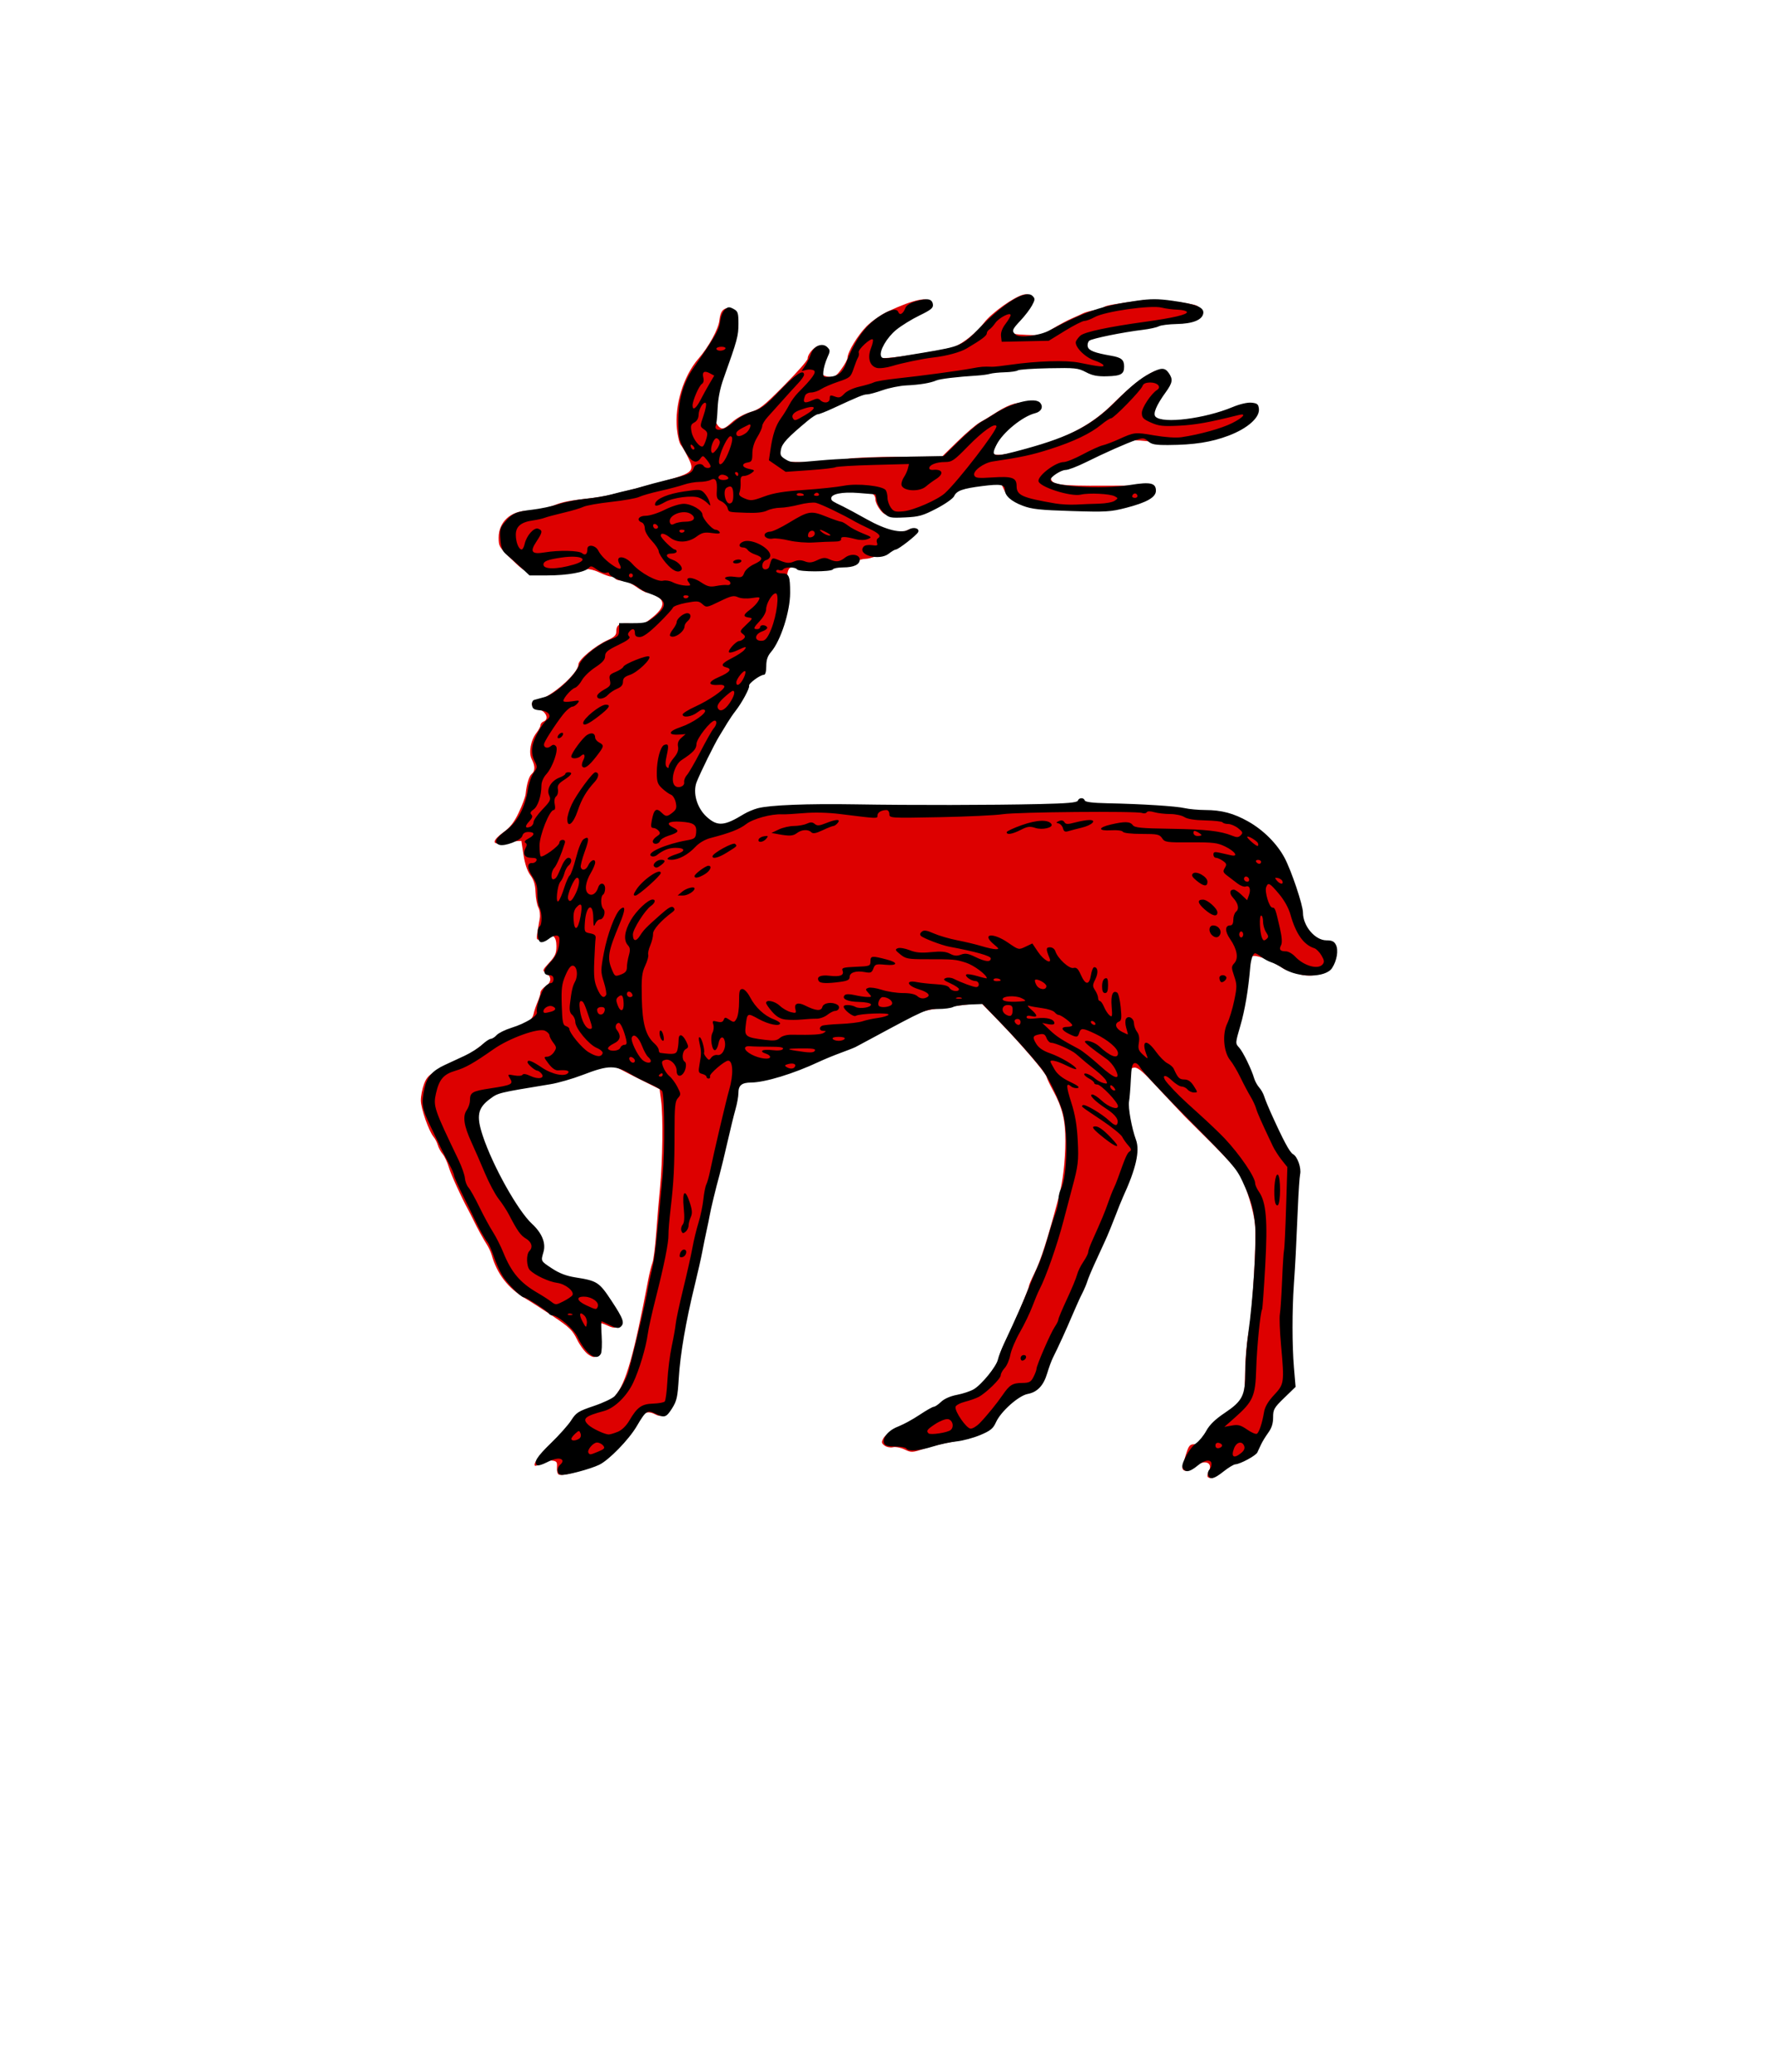 <svg xmlns="http://www.w3.org/2000/svg" version="1.1" width="300" height="350">
 <path id="fill" d="m204.13 249.5c-.117-.117-.055-.508.138-.869.875-1.634-.795-2.171-2.441-.786-.943.793-1.977.841-1.977.092 0-.196.255-1.165.567-2.154.505-1.601.669-1.799 1.495-1.799.768 0 1.088-.293 1.85-1.693.678-1.246 1.374-1.952 2.632-2.673 1.97-1.128 3.369-2.511 3.762-3.721.15-.463.284-2.435.296-4.38.013-1.946.275-4.827.584-6.402.654-3.338 1.36-15.421 1.073-18.364-.204-2.094-1.443-6.2-2.491-8.255-.331-.649-2.441-2.999-4.689-5.223-2.248-2.224-4.349-4.316-4.668-4.648-.941-.981-3.115-3.292-5.565-5.916-1.713-1.835-2.476-2.425-3.03-2.346-.683.097-.763.353-.98 3.138-.257 3.309-.016 7.49.449 7.777.161.099.293.521.293.936 0 .415.17.925.377 1.132.44.44-.092 3.061-1.102 5.43-.343.803-.623 1.689-.623 1.969 0 .28-.303.894-.674 1.365-.371.471-.674 1.142-.674 1.49 0 .348-.141.896-.314 1.218-.173.322-.874 1.95-1.558 3.618-.684 1.668-1.588 3.715-2.01 4.549-1.059 2.101-1.848 3.923-1.847 4.263 0.0.157-.291.893-.649 1.634-.972 2.02-3.077 6.641-4.986 10.951-.369.834-.776 1.949-.904 2.478-.414 1.715-1.218 2.568-2.794 2.965-1.845.465-4.811 3.07-5.803 5.098-.599 1.223-.965 1.519-2.636 2.128-1.067.389-3.01.877-4.323 1.084-1.31.207-3.38.71-4.599 1.117-2.125.71-2.266.717-3.417.17-.66-.313-1.548-.483-1.972-.377-.424.106-1.056-.015-1.403-.27-.536-.392-.57-.579-.226-1.223.224-.418.915-.972 1.536-1.232.621-.259 1.224-.626 1.341-.814.116-.188.471-.342.788-.342.317 0 1.484-.602 2.592-1.338 1.108-.736 2.181-1.343 2.383-1.348.203-.005.637-.306.964-.667.329-.364 1.444-.831 2.495-1.045 2.126-.433 3.493-1.163 4.814-2.57 1.352-1.439 2.646-3.495 2.646-4.203 0-.347.464-1.577 1.031-2.733 1.35-2.752 4.02-9.02 4.02-9.431 0-.177.387-1.093.86-2.034 1.127-2.245 2.259-5.763 4.195-13.04.681-2.561 1.095-6.082 1.11-9.435.016-3.515-.526-5.715-2.119-8.602-.514-.932-.99-1.94-1.058-2.24-.16-.708-4.378-5.63-8.125-9.481l-2.947-3.03-4.972.603c-5.03.61-7.813 1.507-10.156 3.274-.442.333-1.033.606-1.313.606-.28 0-1.283.512-2.229 1.137-.946.625-3.994 2.068-6.774 3.207-2.78 1.138-5.318 2.219-5.639 2.401-.322.182-.754.331-.96.331-.206 0-.853.212-1.437.471-1.627.723-5.5 1.572-6.106 1.339-.862-.331-1.773.794-2.03 2.506-.13.869-.382 1.852-.56 2.184-.178.332-.55 1.903-.827 3.492-.277 1.589-.707 3.44-.954 4.114-.248.674-.641 2.135-.875 3.247-.234 1.112-.641 2.856-.905 3.875-.264 1.019-.761 3.142-1.104 4.717-.343 1.575-.712 3.092-.821 3.37-.108.278-.338 1.491-.51 2.696-.402 2.81-.596 3.729-1.355 6.402-.988 3.48-2.099 9.97-2.366 13.815-.34 4.89-1.351 6.72-3.176 5.743-1.369-.733-2.282-.312-3.623 1.67-.69 1.019-1.262 2.01-1.272 2.205-.025.476-3.01 3.262-4.673 4.364-1.361.901-5.942 2.224-6.714 1.939-.237-.087-.383-.612-.337-1.214.071-.936-.031-1.073-.868-1.169-.522-.06-1.331.142-1.798.448-2.28 1.494-.824-1.094 2.081-3.698 1.234-1.106 2.52-2.554 2.858-3.217.552-1.081.914-1.303 3.507-2.147 2.403-.782 3.089-1.172 4.06-2.306 1.811-2.115 3.187-6.951 5.59-19.635.211-1.112.531-2.394.712-2.85.181-.455.468-2.73.638-5.05.17-2.325.466-5.819.657-7.765.43-4.365.521-11.972.175-14.583l-.259-1.947-2.74-1.36c-1.507-.748-3.271-1.653-3.919-2.01-1.408-.779-2.722-.831-4.02-.16-2.42 1.252-6.272 2.307-10.543 2.889-6.156.839-7.02 1.106-8.63 2.667-2.037 1.976-2.12 3.047-.55 7.04.703 1.789 1.839 4.314 2.525 5.611.685 1.297 1.662 3.154 2.169 4.126.508.972 1.683 2.564 2.611 3.538 2.59 2.717 2.934 3.41 2.72 5.484l-.183 1.776 1.631 1.184c1.29.936 2.155 1.262 4.136 1.556 1.378.205 2.893.56 3.367.788.955.461 4.431 5.457 4.431 6.368 0 .903-.566 1.038-1.833.437-1.678-.796-1.909-.487-1.658 2.215.278 2.995-.144 3.694-1.603 2.655-.536-.382-1.373-1.508-1.861-2.504-.771-1.574-1.302-2.088-4.068-3.935-1.75-1.169-3.83-2.505-4.622-2.968-2.955-1.728-4.833-4.149-5.754-7.413-.131-.463-.481-1.221-.779-1.685-.63-.979-1.612-2.769-2.311-4.212-.269-.556-.652-1.307-.851-1.669-1.182-2.155-2.912-5.959-3.302-7.26-.25-.834-.714-1.82-1.031-2.19-.317-.371-.687-1.053-.823-1.516-.136-.463-.442-1.07-.681-1.348-.815-.95-2.182-4.832-2.182-6.196 0-.749.244-2 .543-2.784.468-1.225.859-1.587 2.829-2.623 1.258-.661 2.443-1.201 2.635-1.201.46 0 2.525-1.285 3.904-2.431.606-.503 1.467-1.074 1.913-1.268.446-.194 1.278-.637 1.848-.983.57-.347 1.516-.735 2.102-.864.586-.129 1.158-.383 1.271-.566.113-.183.565-.469 1.01-.636.484-.184.879-.676.999-1.243.109-.516.417-1.437.683-2.045.267-.609.485-1.325.485-1.593 0-.267.379-.735.842-1.038 1.027-.673 1.083-1.58.136-2.209-.699-.464-.694-.482.505-1.792 1-1.093 1.212-1.577 1.212-2.784 0-1.62-.638-2.172-1.725-1.493-.344.215-.871.39-1.172.39-.567 0-.569.102.065-3.5.116-.656.023-1.473-.217-1.922-.23-.43-.446-1.588-.481-2.574-.045-1.294-.287-2.095-.869-2.879-.522-.704-.933-1.918-1.166-3.445l-.36-2.359-1.165.06c-.641.033-1.658.164-2.261.291-1.614.34-1.424-.506.41-1.823 1.106-.794 1.788-1.673 2.571-3.313.586-1.228 1.107-2.624 1.158-3.104.183-1.728.585-3.054 1.041-3.432.591-.491.591-1.331-0-2.472-.568-1.095-.182-3.227.815-4.494.364-.463.662-1.032.662-1.265 0-.233.238-.515.529-.627.97-.372.429-1.685-.866-2.104-1.446-.467-1.53-1.204-.168-1.484 2.225-.457 6.908-4.546 6.908-6.03 0-.809 2.869-3.194 4.97-4.132 1.072-.478 1.432-.83 1.432-1.398 0-1.257.606-1.564 2.668-1.352 1.804.185 1.946.14 3.48-1.106 1.997-1.623 2.174-2.818.539-3.634-.584-.292-1.268-.53-1.519-.53-.251 0-1.085-.455-1.852-1.01-.768-.556-1.819-1.01-2.336-1.01-.517 0-1.034-.152-1.149-.337-.115-.185-.428-.337-.697-.337-.269 0-1.17-.32-2-.711-.998-.469-1.885-.65-2.608-.533-4.426.718-6.07.861-7.888.684-1.991-.193-2.166-.288-4.296-2.336-2.109-2.028-2.221-2.214-2.221-3.695 0-2.644 2.038-4.528 4.898-4.528 1.214 0 3.31-.455 4.706-1.022 1.144-.465 2.592-.747 5.223-1.019 1.39-.144 3.21-.433 4.04-.642.834-.209 2.047-.507 2.696-.661.649-.154 2.62-.665 4.38-1.134 7.108-1.896 7.296-2.038 6.05-4.582-.418-.855-.957-1.785-1.199-2.067-.242-.282-.541-1.501-.664-2.709-.41-4.01 1.106-8.955 3.635-11.863 1.749-2.01 3.381-4.995 3.549-6.493.12-1.063.376-1.638.84-1.886 2.094-1.121 2.252 3.732.27 8.29-.843 1.938-1.948 5.817-2.163 7.593-.206 1.705.346 3.634 1.19 4.16.446.278.843.096 1.924-.881.805-.728 2.091-1.444 3.145-1.753 1.566-.459 2.265-1.01 5.742-4.523 2.178-2.201 3.959-4.226 3.959-4.5 0-.9 1.377-2.318 2.145-2.209.84.12.903 1.14.179 2.891-.581 1.406-.126 2.226 1.316 2.37.893.089 1.194-.102 2.072-1.314.565-.78 1.028-1.628 1.028-1.885 0-.971 1.749-3.86 3.24-5.351.853-.853 2.482-1.981 3.62-2.507 4.508-2.084 6.955-2.57 6.955-1.381 0 .456-.651.951-2.274 1.731-4.084 1.961-6.657 4.632-6.422 6.667.095.821.228.9 1.452.862 2.02-.063 10.298-1.42 11.457-1.878 1.561-.616 3.795-2.427 5.095-4.13 1.229-1.61 5.04-4.324 6.579-4.686.637-.15.949-.059 1.094.318.258.673-.143 1.408-1.837 3.366-.862.996-1.326 1.839-1.261 2.292.092.647.347.727 2.597.817 2.332.094 2.618.025 4.38-1.051 1.037-.633 2.492-1.411 3.233-1.729.741-.318 1.595-.707 1.896-.864.302-.157 1.135-.392 1.853-.521.718-.13 1.482-.375 1.698-.546.351-.277 1.914-.546 6.852-1.177 1.627-.208 7.871.473 8.845.964.827.417.734 1.519-.168 2.01-.417.226-1.895.52-3.285.654-4.855.466-13.65 2.028-14.742 2.617-.474.256-.758.724-.758 1.248 0 .961.703 1.32 3.875 1.978 1.994.414 2.02.435 2.02 1.569v1.15l-2.304.1c-1.892.082-2.524-.032-3.538-.642-1.143-.688-1.608-.737-6.275-.672-2.773.039-5.199.19-5.391.335-.193.146-2.094.445-4.225.665-4.597.474-7.679.911-11.127 1.577-1.394.269-3.171.49-3.947.49-.777 0-2.065.221-2.862.492-.797.271-2.281.667-3.297.882-1.649.348-2.777.788-4.375 1.709-.278.16-.733.385-1.01.499-3.878 1.597-7.231 3.856-8.726 5.878-.995 1.346-.857 2.993.302 3.607.927.491 7.774.303 10.951-.302.927-.176 4.861-.329 8.742-.339l7.06-.019 2.633-2.575c1.448-1.416 3.124-2.848 3.725-3.181.601-.333 1.547-.9 2.103-1.26 2.654-1.718 3.737-2.129 5.695-2.159 2.626-.041 2.77.534.412 1.649-3.303 1.562-6.718 5.271-6.17 6.7.283.737 1.546.7 4.802-.142 7.57-1.957 11.864-4.152 15.816-8.08 4.369-4.348 7.605-6.335 8.757-5.38.743.617.624 1.767-.319 3.07-2.141 2.96-2.423 4.625-.857 5.057 2.506.692 7.871-.138 12.356-1.911 4.274-1.69 5.85-.471 2.92 2.259-1.507 1.404-4.986 2.68-8.706 3.194-1.853.256-3.524.523-3.713.593-.189.07-1.89-.073-3.779-.317-3.473-.45-4.318-.368-6.535.629-.625.281-2.122.931-3.326 1.443-1.205.513-2.429 1.132-2.721 1.376-.292.245-1.238.577-2.103.738-1.802.337-2.589.871-2.589 1.759 0 1.313 1.126 1.489 9.266 1.446 7.917-.042 8.542.056 7.908 1.24-.343.641-1.186 1.01-4.605 1.993-1.997.577-3.425.706-8.09.733-5.777.033-7.598-.206-10.272-1.353-1.117-.479-1.669-.978-2.111-1.909l-.598-1.26-2.237.211c-1.23.116-2.742.212-3.359.214-.858.002-1.432.316-2.444 1.338-.727.735-2.473 1.889-3.88 2.566-2.221 1.068-2.893 1.233-5.103 1.254-2.424.022-2.583-.024-3.337-.965-.435-.544-.792-1.325-.793-1.735-.003-1.155-1.057-1.478-4.468-1.372-3.034.094-3.115.118-3.115.903 0 .443.227.931.505 1.084.278.153 2.13 1.197 4.115 2.32 3.933 2.224 6.923 3.121 8.05 2.416.741-.463 1.752-.521 1.591-.092-.229.611-3.542 2.974-5.399 3.85-1.054.497-2.343.91-2.864.916-.521.007-1.327.229-1.79.493-.463.265-1.392.487-2.064.493-.672.007-1.866.239-2.654.517-1.704.601-3.536.647-5.03.127-1.616-.564-1.869-.096-1.894 3.51-.018 2.608-.193 3.576-1.095 6.07-.59 1.632-1.454 3.466-1.919 4.075-.588.77-.845 1.533-.845 2.502 0 1.194-.117 1.423-.818 1.599-1.053.264-1.615.905-2.887 3.289-.57 1.068-1.569 2.684-2.222 3.592-2.65 3.689-6.204 10.948-6.204 12.672 0 2.081.708 3.795 2.08 5.03 1.834 1.657 2.828 1.548 6.648-.723 2.557-1.52 3.414-1.556 36.424-1.529 16.894.014 19.574-.085 20.05-.741.333-.456.451-.462.865-.048.366.366 2.032.528 7.05.684 3.614.113 7.686.421 9.05.686 1.363.264 3.365.481 4.448.481 2.58 0 5.34.606 6.344 1.392.442.346 1.017.63 1.278.63 1.452 0 6.848 7.07 6.848 8.967 0 .36.212.957.47 1.326.259.369.777 2.089 1.153 3.822.793 3.656 1.992 5.534 3.634 5.69 2.154.204 2.494.388 2.486 1.346-.012 1.499-1.206 3.784-1.978 3.784-.369 0-.764.152-.879.337-.115.185-.873.337-1.685.337-.812 0-1.57-.152-1.685-.337-.115-.185-.593-.337-1.063-.337-.47 0-1.257-.278-1.749-.618-1.6-1.106-4.056-2.13-4.843-2.02-.672.095-.797.363-.994 2.131-.124 1.112-.316 2.805-.428 3.762-.111.957-.522 2.928-.913 4.38-1.126 4.182-1.145 4.691-.222 5.93.799 1.072 2.293 4.378 2.293 5.074 0 .195.273.668.606 1.05.333.383 1.262 2.212 2.064 4.065 2.33 5.382 3.163 6.961 3.94 7.47.829.543 1.491 2.688 1.132 3.668-.132.36-.252 2.172-.267 4.02-.015 1.853-.133 4.658-.263 6.234-.13 1.575-.292 3.85-.362 5.05-.069 1.205-.265 4.237-.436 6.739-.227 3.334-.193 5.562.129 8.341.241 2.086.365 4.178.275 4.649-.091.478-.872 1.454-1.766 2.208-1.481 1.249-1.614 1.488-1.752 3.161-.105 1.263-.413 2.155-1.02 2.951-.479.627-1.1 1.691-1.381 2.363-.38.91-.9 1.399-2.034 1.916-.838.382-1.706.694-1.928.694-.223 0-1.053.531-1.844 1.179-1.384 1.134-2.153 1.419-2.606.967" fill="#d00"/>
 <path id="outline" d="m204.2 249.23c-.111-.29-.031-.698.179-.907.209-.209.381-.653.381-.985 0-.854-1.096-.767-2.242.178-1.321 1.089-2.01 1.279-2.494.69-.339-.409-.266-.807.395-2.134.447-.897 1.222-1.906 1.723-2.243.501-.337 1.279-1.282 1.729-2.101.571-1.039 1.516-1.956 3.122-3.03 3-2.01 3.478-2.953 3.478-6.912 0-1.661.227-4.609.505-6.552.802-5.615 1.429-15.374 1.167-18.15-.278-2.939-.652-4.248-2.153-7.517-.996-2.169-1.837-3.139-8.895-10.258-4.287-4.324-8.02-8.303-8.301-8.841-.291-.563-.726-.934-1.026-.873-.404.082-.547.704-.643 2.793-.068 1.478-.203 3.142-.301 3.697-.181 1.031.446 4.485 1.177 6.49.681 1.865-0 4.86-2.193 9.637-.254.554-.864 2.066-1.355 3.36-.491 1.294-1.239 3.108-1.662 4.03-.423.924-1.22 2.663-1.772 3.864-.552 1.201-1.116 2.562-1.254 3.02-.138.462-.524 1.369-.858 2.02-.334.647-1.087 2.31-1.674 3.696-1.064 2.511-2.378 5.387-3.26 7.137-.255.507-.695 1.696-.976 2.644-.622 2.096-1.662 3.202-3.298 3.509-1.544.29-4.54 2.956-5.357 4.766-.492 1.09-.923 1.442-2.665 2.176-1.143.481-2.933.964-3.978 1.072-1.044.109-2.859.498-4.03.866-2.326.729-4.159.869-4.485.341-.114-.185-.959-.336-1.878-.336-1.233 0-1.726-.143-1.88-.546-.351-.914.728-2.207 2.356-2.825.846-.321 2.47-1.206 3.608-1.966 1.139-.76 2.234-1.383 2.434-1.383.2 0 .756-.376 1.235-.835.54-.518 1.559-.966 2.679-1.178.994-.188 2.269-.612 2.833-.942 1.335-.78 3.836-3.858 4.089-5.03.109-.504.589-1.749 1.067-2.765 2.025-4.303 3.239-7.04 4.175-9.408.547-1.386 1.281-3.125 1.629-3.864.349-.739 1.022-2.705 1.497-4.368.475-1.663 1.087-3.594 1.361-4.291.274-.697.498-1.727.498-2.29 0-.563.178-1.354.396-1.757 1.159-2.151 1.286-10.333.21-13.462-.875-2.542-2.498-5.758-3.582-7.096-1.813-2.238-4.395-5.114-7.05-7.857l-2.806-2.895-2.171.084c-1.194.046-2.454.235-2.799.42-.345.185-1.485.336-2.532.336-1.983 0-2.182.088-11.244 4.973-1.201.647-2.411 1.295-2.688 1.439-.277.144-1.411.591-2.52.994-1.109.403-2.786 1.093-3.727 1.534-4.257 1.996-9.06 3.46-11.41 3.481-1.621.014-2.167.472-2.167 1.814 0 .547-.22 1.765-.489 2.705-.269.94-.883 3.448-1.366 5.574-.483 2.125-1.088 4.62-1.345 5.544-.603 2.166-1.485 5.812-1.666 6.888-.078.462-.31 1.596-.516 2.52-.206.924-.529 2.512-.718 3.528-.189 1.016-.77 3.587-1.29 5.712-1.49 6.079-2.44 11.612-2.683 15.624-.195 3.213-.342 3.883-1.127 5.124-.999 1.579-1.306 1.674-2.872.893-1.314-.656-1.572-.478-3.111 2.14-1.336 2.274-4.698 5.726-6.343 6.515-1.575.755-5.731 1.846-6.461 1.696-.719-.148-.771-1.182-.088-1.749.275-.228.417-.549.316-.713-.296-.478-1.25-.347-2.643.363-.713.364-1.426.581-1.583.484-.705-.436-.108-1.409 2.284-3.725 1.414-1.369 2.975-3.125 3.47-3.902.812-1.277 1.181-1.509 3.81-2.396 1.601-.54 3.19-1.296 3.532-1.68 1.019-1.144 2.01-2.983 2.385-4.403 1.457-5.591 2.929-11.907 3.215-13.796.081-.538.387-1.961.678-3.162.482-1.989.727-4.148 1.827-16.13.373-4.057.308-13.368-.096-14.02-.13-.21-1.103-.776-2.162-1.257-1.059-.481-2.303-1.104-2.765-1.384-2.992-1.812-4-1.82-8.568-.07-1.663.637-4.082 1.333-5.376 1.546-8.898 1.464-8.816 1.444-10.21 2.47-2.106 1.549-2.366 2.874-1.234 6.274 1.694 5.086 5.925 12.644 8.31 14.844 1.681 1.551 2.376 3.246 1.946 4.746-.458 1.598-.501 1.514 1.44 2.795 1.245.822 2.414 1.267 3.974 1.513 3.677.579 3.99.784 6.106 3.992 2 3.03 2.244 3.749 1.486 4.378-.333.276-.778.201-1.751-.295-.718-.366-1.368-.665-1.446-.665-.078 0-.069 1.119.019 2.488.088 1.368.025 2.729-.141 3.02-.737 1.318-2.562.002-3.915-2.824-.681-1.421-3.344-3.696-4.327-3.696-.203 0-.419-.116-.481-.259-.158-.366-3.852-2.765-4.257-2.765-.526 0-2.89-2.392-3.701-3.746-.404-.674-1.034-2.094-1.399-3.155-.365-1.061-.836-2.137-1.046-2.39-.47-.567-1.418-2.245-2.152-3.813-.303-.647-1.218-2.509-2.034-4.139-.816-1.63-1.485-3.142-1.486-3.36-.002-.218-.373-1.078-.824-1.909-.451-.832-1-1.89-1.222-2.352-.221-.462-1.06-2.214-1.864-3.894-1.569-3.277-1.665-3.861-1.087-6.557.419-1.954 1.303-2.968 3.456-3.967.757-.351 2.238-1.038 3.29-1.525 1.052-.488 2.391-1.334 2.976-1.88.584-.546 1.25-.993 1.479-.993.229 0 .673-.284.987-.631.314-.347 1.434-.9 2.488-1.23 2.469-.772 4.55-2.066 4.313-2.684-.227-.592.723-3.496 1.399-4.276.28-.323.713-.588.962-.588.249 0 .452-.302.452-.672 0-.451-.224-.672-.683-.672-1.166 0-1.124-.904.1-2.128 1.064-1.064 1.591-2.376 1.591-3.962 0-.816-.847-.806-1.9.023-.457.359-1.048.57-1.313.468-.552-.212-.669-2.31-.147-2.633.454-.281.426-2.395-.043-3.272-.208-.389-.363-1.421-.343-2.293.027-1.183-.18-1.904-.814-2.838-.921-1.358-.951-2.375-.068-2.306.305.024.635-.165.733-.42.127-.33-.112-.463-.83-.463-1.149 0-1.544-.638-1.012-1.633.264-.494.258-.743-.022-.916-.247-.152-.066-.405.503-.703 1.131-.593 1.139-1.116.017-1.116-.582 0-.928.218-1.043.657-.197.755-3.03 1.841-3.913 1.501-.959-.368-.616-1.092 1.136-2.4 1.953-1.458 3.209-3.795 3.722-6.928.177-1.079.623-2.37.992-2.868.636-.86.642-.962.117-2.01-.383-.768-.487-1.517-.339-2.441.21-1.315 1.596-3.802 2.522-4.526.803-.628.175-1.425-1.212-1.539-1.032-.085-1.3-.252-1.386-.863-.059-.417.092-.815.336-.886.244-.07 1.085-.302 1.87-.516 1.755-.477 5.172-3.677 5.766-5.401.453-1.313 3.344-3.624 5.491-4.39 1.111-.396 1.26-.581 1.26-1.558v-1.109h2.316c2.109 0 2.438-.098 3.68-1.092 2.344-1.876 2.113-2.871-.91-3.935-.672-.236-1.524-.698-1.894-1.025-.37-.328-1.201-.706-1.848-.84-1.458-.303-3.02-1.083-3.02-1.506 0-.174-.238-.226-.528-.114-.293.112-.978-.13-1.538-.544-.86-.635-1.068-.675-1.404-.268-.591.717-3.601 1.26-6.988 1.26h-3.01l-1.412-1.318c-.777-.725-1.851-1.682-2.388-2.127-.807-.669-1-1.127-1.128-2.645-.135-1.626-.048-1.961.76-2.921 1.246-1.481 1.923-1.785 4.679-2.101 1.307-.15 3.308-.573 4.448-.941 1.139-.368 3.18-.772 4.536-.899 1.356-.127 3.296-.454 4.313-.728 1.016-.273 2.377-.608 3.02-.744.647-.136 1.705-.416 2.352-.622.647-.206 2.537-.709 4.2-1.118 3.616-.889 4.09-1.104 4.368-1.98.222-.7 1.319-.92 1.68-.336.257.416 1.176.445 1.176.037 0-.164-.293-.656-.65-1.092-.628-.766-.666-.771-1.118-.164-.719.968-1.641.436-2.723-1.573-.853-1.583-.963-2.132-.968-4.79-.007-3.513.834-6.482 2.53-8.931 3.749-5.414 4.374-6.503 4.531-7.888.092-.816.438-1.692.796-2.02.548-.496.746-.513 1.47-.125.754.403.837.655.837 2.531 0 2.037-.182 2.705-2.513 9.227-.601 1.682-.936 3.378-1.01 5.1-.059 1.419-.2 2.732-.315 2.917-.114.185-.053.432.136.549.565.349 1.772-.185 3.09-1.368.682-.612 2.031-1.347 2.998-1.634 1.497-.444 2.187-.972 4.648-3.547 2.62-2.742 4.051-3.675 4.051-2.641 0 .211-.447.854-.993 1.428-.546.574-1.718 1.862-2.604 2.862-.886 1-2.026 2.269-2.535 2.822-.508.552-.929 1.247-.934 1.543-.006.296-.383 1.143-.838 1.882-.532.864-.828 1.846-.83 2.749-0 1.184-.116 1.421-.731 1.512-1.16.171-1.081.837.129 1.087 1.053.218 1.074.252.453.717-.359.268-.93.488-1.271.488-.485 0-.607.236-.564 1.092.03.601-.055 1.351-.188 1.666-.186.44.021.685.88 1.045 1.023.429 1.315.399 3.285-.331 1.625-.602 3.318-.879 6.814-1.114 2.559-.172 5.551-.49 6.649-.706 2.289-.45 6.628.016 7.102.763.153.242.281.822.284 1.289.003.467.253 1.203.555 1.634.475.678.763.765 2.118.634 1.731-.166 5.788-1.934 7.03-3.066 2.219-2.01 8.922-10.724 8.713-11.321-.222-.633-2.329.855-4.808 3.395-2.381 2.439-2.714 2.666-3.926 2.666-1.419 0-2.625.478-2.625 1.041 0 .19.265.318.588.285 1.707-.174 1.975.67.504 1.584-.508.316-1.246.858-1.64 1.205-1.185 1.044-4.156.782-4.156-.367 0-.316.203-.873.452-1.237.248-.365.537-1 .641-1.42l.189-.758-6.03.159c-3.318.088-6.194.259-6.392.382-.198.122-2.175.348-4.393.502l-4.03.28-1.418-.976-1.418-.976.264-1.785c.385-2.609.877-4.072 1.798-5.352.45-.625 1.075-1.639 1.39-2.252.315-.614.977-1.521 1.47-2.02 2.429-2.437 3.163-3.47 2.677-3.77-.262-.162-.835-.204-1.273-.094l-.797.2.626-.951c.344-.523.777-1.41.962-1.971.436-1.324 1.935-1.931 2.751-1.115.518.518.517.645-.016 1.831-.315.701-.605 1.728-.646 2.282-.07.961-.018 1 1.103.894 1.407-.136 2.153-.741 2.688-2.179 1.425-3.831 3.145-6.311 5.481-7.903 1.819-1.24 3.115-1.572 3.385-.869.246.641.824.329 1.194-.644.18-.473.804-.879 1.802-1.173 1.919-.565 2.724-.418 2.859.521.088.616-.285.926-2.269 1.889-1.306.633-3.073 1.724-3.927 2.424-1.592 1.305-2.899 3.568-2.564 4.441.214.557.592.526 7.143-.581 6.424-1.086 6.533-1.134 9.576-4.253 4.143-4.246 7.782-6.434 8.877-5.339.459.459.45.628-.087 1.625-.329.612-1.195 1.745-1.923 2.518-1.47 1.56-1.552 1.804-.814 2.417.713.591 4 .166 5.707-.737 6.08-3.224 8.89-4.18 14.734-5.01 2.403-.342 3.565-.34 6.05.008 4.01.562 5.342 1.104 5.198 2.114-.159 1.118-1.762 1.764-4.507 1.816-1.311.025-2.671.2-3.02.388-.353.188-1.548.451-2.657.585-3.418.411-8.624 1.47-9.08 1.845-.236.196-.352.652-.258 1.014.172.659 1.169 1.043 3.959 1.526 1.725.298 2.184.682 2.184 1.825 0 1.29-.525 1.584-2.934 1.646-1.594.041-2.436-.126-3.528-.7-1.325-.696-1.805-.747-6.301-.658-2.676.053-5.02.215-5.208.362-.188.146-1.173.29-2.19.319-1.016.029-2.141.144-2.498.256-.358.112-1.341.247-2.184.3-3.423.214-6.275.556-6.91.829-1 .432-2.785.726-5.04.834-1.109.053-2.918.416-4.02.806-1.102.39-2.283.71-2.622.71-.6 0-1.486.362-5.859 2.392-1.147.533-2.263.968-2.479.968-.216 0-.983.491-1.705 1.092-3.418 2.846-4.322 3.816-4.521 4.854-.179.936-.077 1.152.804 1.688.949.577 1.297.587 5.834.162 2.654-.248 8.431-.516 12.839-.595l8.01-.143 2.657-2.599c1.461-1.429 3.147-2.871 3.746-3.203.599-.332 1.543-.901 2.097-1.264 3.042-1.993 6.971-2.955 7.831-1.918.578.697.179 1.489-.883 1.754-2.115.528-5.435 3.235-6.481 5.285-1.118 2.191-.682 2.255 4.909.714 7.578-2.088 11.25-4.01 15.16-7.955 2.634-2.654 4.168-3.904 5.935-4.835 1.797-.947 2.425-.951 3.078-.019.747 1.067.657 1.655-.497 3.248-1.609 2.222-2.209 3.662-1.726 4.146 1.223 1.223 8.303.337 13.02-1.629 1.227-.511 2.501-.807 3.192-.741.969.092 1.167.254 1.256 1.024.171 1.484-1.921 3.334-5.145 4.552-2.905 1.097-5.823 1.551-10.129 1.575-2.251.013-2.865-.1-3.456-.636-.639-.579-.857-.605-1.967-.236-1.6.532-5.237 2.141-8.568 3.791-1.439.713-2.968 1.296-3.399 1.296-.773 0-2.553 1.151-2.553 1.65 0 1.135 8.474 1.69 13.47.882 3.421-.553 4.338-.346 4.338.98 0 1.101-1.531 1.977-5.04 2.884-2.621.678-3.381.722-9.24.542-5.33-.164-6.689-.311-8.232-.895-1.951-.738-3.02-1.691-3.02-2.685 0-.899-.745-1.025-3.786-.642-3.366.425-4.363.781-4.79 1.713-.18.393-1.517 1.334-2.972 2.09-2.323 1.208-2.969 1.39-5.319 1.497-2.53.115-2.727.072-3.625-.788-.522-.5-1.042-1.404-1.155-2.01l-.206-1.097-2.851-.231c-2.854-.232-4.779.177-4.638.985.06.34.223.446 1.958 1.273.554.264 2.369 1.242 4.03 2.173 3.297 1.845 5.935 2.484 7.142 1.731.779-.486 1.834-.193 1.565.434-.219.509-3.35 2.953-3.783 2.953-.163 0-.699.316-1.19.702-1.621 1.275-5.414.211-4.25-1.192.191-.23.795-.337 1.403-.247.877.129 1.031.06.861-.383-.114-.297-.062-.629.114-.738.663-.41.27-.863-1.443-1.667-.97-.455-2.029-.982-2.352-1.172-1.992-1.166-5.75-2.972-6.64-3.192-.464-.115-1.744.026-2.843.312-1.099.286-2.548.52-3.22.52-.672 0-1.661.214-2.197.475-.648.316-1.822.442-3.496.375-3.184-.127-2.941-.06-3.199-.871-.121-.381-.594-.863-1.052-1.072-.714-.325-.82-.576-.748-1.757.108-1.754-.204-2.307-1.048-1.855-.346.185-1.201.337-1.9.337-.699 0-1.881.209-2.626.465-.745.256-2.565.735-4.04 1.066-1.478.331-3.066.786-3.528 1.01-.462.225-2.579.601-4.704.835-2.125.234-4.242.609-4.704.834-.462.225-1.974.676-3.36 1-1.386.327-2.822.712-3.192.856-.37.144-1.255.343-1.968.441-2.01.279-2.904 1.022-2.904 2.424 0 1.255.493 2.49.993 2.49.164 0 .389-.419.502-.931.311-1.415 1.584-2.852 2.287-2.582.785.301.743.602-.308 2.19-1.15 1.737-.789 2.184 1.456 1.806 2.325-.391 5.713-.319 6.257.133.553.459.908.188.908-.695 0-.861 1.369-.672 1.84.254.431.849 1.418 1.827 2.647 2.625 1.09.708 1.433.569.928-.374-.8-1.495.901-1.461 2.223.044 1.304 1.486 4.196 3.054 5.164 2.801.408-.107 1.134.009 1.614.257.786.406 2.065.657 2.846.558.161-.02.106-.262-.122-.537-.799-.963.593-.983 2.033-.03 1.12.741 1.559.85 2.596.645.686-.136 1.512-.208 1.836-.16.716.106.786-.572.086-.841-.947-.363-.17-.73 1.166-.551 1.195.16 1.37.09 1.657-.665.188-.496.882-1.103 1.679-1.471 1.542-.712 1.588-1.152.173-1.63-.539-.182-1.101-.523-1.249-.756-.148-.233-.479-.425-.736-.425-.885 0-.882-.674.005-1.011 1.409-.536 4.528 1.095 4.528 2.368 0 .319-.302.66-.672.756-.799.209-.936 1.583-.157 1.583.283 0 .571-.189.64-.42.509-1.706.396-1.642 1.865-1.055 1.095.438 1.542.468 2.3.154.676-.28 1.202-.29 1.871-.036.724.275 1.188.231 2.095-.199.929-.441 1.335-.475 2-.17 1.17.533 1.753.48 2.675-.245.99-.779 2.5-.586 2.5.319 0 .847-1 1.317-2.814 1.317-.833 0-1.608.151-1.722.336-.271.438-5.777.438-6.05 0-.265-.428-2.08-.44-2.343-.015-.109.177-.421.236-.692.132-.271-.104-.493-.022-.493.183 0 .205.437.372.972.372 1.2 0 1.38.429 1.38 3.297 0 3.154-1.589 8.08-3.221 9.976-.588.684-.811 1.345-.811 2.403 0 .903-.152 1.46-.399 1.46-.633 0-2.632 1.477-2.501 1.848.133.375-1.22 2.883-2.287 4.242-.381.485-.995 1.38-1.365 1.989-.37.609-1 1.649-1.407 2.31-.833 1.363-3.128 6.02-3.793 7.691-.719 1.811.025 4.416 1.692 5.922 1.817 1.642 2.956 1.558 6.259-.462.589-.36 1.647-.809 2.352-.997 2.025-.541 8.369-.794 16.569-.659 9.531.157 22.818.136 31.03-.048 4.739-.106 6.38-.251 6.504-.573.207-.54 1-.564 1.177-.035.088.265 1.345.42 3.808.471 5.796.118 11.619.484 13.08.823.739.171 2.298.314 3.463.319 2.793.011 4.8.546 7.274 1.937 2.553 1.436 4.866 3.747 6.14 6.135 1.15 2.155 3.115 8 3.115 9.272 0 2.257 2.049 4.672 3.965 4.672.943 0 1.311.178 1.612.78.448.897.148 2.67-.659 3.902-1.094 1.67-5.753 1.697-8.282.048-.649-.423-1.556-.888-2.02-1.032-.46-.144-1.196-.544-1.637-.888-.441-.344-.916-.626-1.056-.626-.368 0-.724.998-.837 2.352-.319 3.808-.9 7.249-1.667 9.877-.866 2.969-.868 2.994-.216 3.696.655.706 2.095 3.655 2.56 5.243.135.462.514 1.142.841 1.512.327.37.709 1.05.848 1.512.139.462.629 1.672 1.087 2.688 2.149 4.764 3.217 6.756 3.781 7.06.752.403 1.431 2.337 1.195 3.408-.096.434-.267 2.982-.381 5.662-.282 6.606-.425 9.37-.671 12.936-.307 4.448-.302 10.303.011 14.03l.276 3.279-1.898 1.838c-1.737 1.682-1.898 1.962-1.898 3.308 0 1.033-.247 1.809-.833 2.612-.458.628-1 1.52-1.212 1.982-.208.462-.49 1.067-.626 1.344-.268.547-2.896 1.962-3.713 1.999-.277.013-1.168.551-1.979 1.196-1.614 1.283-2.302 1.453-2.612.646m5.583-3.76c.482-.39.654-.79.505-1.176-.351-.915-1.309-.691-1.722.403-.552 1.462-.037 1.788 1.217.773m-108.63-.249c1.016-.424 1.14-.584.788-1.01-.23-.277-.694-.504-1.03-.504-.665 0-1.738 1.279-1.456 1.735.23.372.294.364 1.698-.223m105.4-1.01c0-.185-.254-.385-.564-.445-.344-.066-.564.107-.564.445 0 .337.22.511.564.445.31-.06.564-.26.564-.445m-108.68-1.147c.278-.176.378-.535.245-.881-.212-.551-.261-.55-.889.018-.366.331-.665.73-.665.886 0 .368.711.356 1.309-.023m6.542-1.164c.691-.289 1.434-1.017 1.97-1.932 1.312-2.239 2.065-2.774 3.994-2.835.926-.029 1.811-.187 1.968-.351.157-.164.36-1.734.451-3.49.091-1.756.425-4.402.741-5.88.317-1.478.617-3.177.669-3.775.051-.598.62-3.244 1.264-5.88.644-2.636 1.347-5.776 1.563-6.977.215-1.201.673-3.091 1.018-4.2.345-1.109.717-2.891.828-3.959.111-1.069.335-2.203.498-2.52.163-.317.45-1.333.637-2.257.628-3.093 2.713-11.95 3.24-13.765.736-2.53.647-4.883-.183-4.883-.591 0-3.2 2.228-3.069 2.621.074.222-.03.403-.23.403-.2 0-.364-.134-.364-.297 0-.163-.323-.381-.718-.485-.648-.169-.693-.329-.459-1.635.319-1.784.318-2.159-.011-3.6-.176-.769-.146-1.073.089-.928.336.207.851 2.192.678 2.608-.046.11.125.452.381.76.424.511.498.513.857.022.216-.296.679-.486 1.029-.424.793.142 1.478-1.093 1.255-2.261-.208-1.089-.869-.87-1.086.359-.092.524-.339 1.01-.548 1.079-.544.181-.899-2.106-.456-2.935.203-.379.268-1.01.145-1.394-.198-.625-.124-.68.661-.483.638.16.941.076 1.086-.302.181-.472.279-.473.989-.008.736.482.815.466 1.209-.24.232-.416.415-1.701.407-2.856-.012-1.768.078-2.1.565-2.1.34 0 .884.588 1.32 1.428.86 1.657 2.392 3.082 3.947 3.67.601.227 1.092.534 1.092.682 0 .591-1.948.201-3.63-.726-1.936-1.067-1.924-1.075-2.193 1.266-.193 1.683.059 1.858 3.254 2.257 1.559.195 2.04.134 2.542-.32.364-.33 1.154-.553 1.919-.541 3.74.055 5.04-.021 5.5-.32.431-.282.419-.33-.084-.334-.641-.006-.79-.512-.249-.847.187-.115 1.585-.258 3.108-.317 1.523-.059 3.222-.265 3.777-.457.554-.192 1.723-.445 2.596-.562.874-.117 1.681-.363 1.796-.548.238-.385-4.907-.202-5.554.198-.394.244-2.029-1.015-2.029-1.562 0-.383 1.256-.348 2.01.056.759.406 2.767.056 2.598-.452-.067-.202-.981-.38-2.034-.397-1.933-.031-2.995-.541-2.389-1.147.2-.2.823-.203 1.663-.008.739.171 1.707.315 2.152.32.784.008.79-.012.206-.657-.561-.62-.563-.68-.031-.884.314-.121 1.335.028 2.268.329.933.301 2.537.548 3.564.548 1.235 0 2.067.181 2.457.534.374.338.853.451 1.305.307 1.092-.347.637-.958-1.108-1.489-1.989-.605-2.246-1.59-.315-1.206.693.138 2.156.3 3.252.36 1.368.075 2.083.273 2.285.633.318.568 1.604.728 1.604.2 0-.178-.643-.613-1.428-.967-1.178-.531-1.321-.688-.817-.897.336-.14.941-.09 1.344.111 1.343.67 3.33 1.404 3.798 1.404.686 0 .563-1.01-.125-1.019-.746-.014-1.903-.872-1.505-1.117.164-.102 1 .028 1.868.288.863.26 1.569.42 1.569.356 0-.573-2.185-2.201-3.528-2.629-1.788-.57-1.957-.584-6.888-.583-2.877 0-3.291-.079-4.2-.814-.879-.71-.933-.844-.419-1.044.324-.127 1.214.02 1.978.326 1.06.424 1.924.503 3.643.334 1.681-.166 2.493-.097 3.196.272.709.371 1.168.409 1.85.152.726-.274 1.207-.197 2.408.384 1.737.841 2.633.926 2.633.25 0-.424-2.575-1.148-7.06-1.985-1.229-.229-4.351-1.419-4.737-1.805-.219-.219-.171-.465.139-.723.365-.303.822-.236 2.032.3.859.38 2.656.903 3.995 1.162 1.339.26 3.19.704 4.114.988.924.284 1.982.512 2.352.508.599-.008.572-.09-.252-.765-2.258-1.849-.278-2.134 2.333-.336 1.788 1.232 1.798 1.234 2.951.684l1.156-.551.949 1.413c.987 1.47 2.442 2.241 1.946 1.032-.618-1.507-.603-1.798.095-1.798.393 0 .78.288.902.672.382 1.205 2.339 3.01 3.059 2.82.516-.135.787.122 1.26 1.192.768 1.74 1.414 1.748 1.69.02.118-.739.369-1.344.557-1.344.636 0 .723.976.182 2.059-.48.963-.484 1.158-.031 1.849.278.425.506 1 .506 1.288 0 .284.133.516.295.516.162 0 .481.449.708.997.227.548.645 1.19.929 1.425.457.379.498.206.356-1.506-.16-1.931.199-2.811.949-2.325.197.128.459 1.236.582 2.463.183 1.825.131 2.265-.286 2.425-.829.318-.584 1.169.499 1.729.554.287 1.01.479 1.01.426 0-.052-.135-.565-.3-1.14-.165-.575-.18-1.238-.034-1.475.399-.646 1.34-.125 1.352.749.006.422.239 1.069.519 1.439.343.454.443 1.057.308 1.858-.169.999-.057 1.316.711 2.02.796.726.877.746.646.158-1.023-2.594-.119-2.979 1.547-.658.603.839 1.467 1.709 1.922 1.932.454.223.93.633 1.056.91.726 1.591.954 1.823 1.804 1.835.649.009 1.104.323 1.601 1.105.684 1.078.685 1.092.03 1.092-.365 0-.852-.227-1.082-.504-.23-.277-.68-.504-.999-.504-.32 0-1.085-.482-1.702-1.071-1.308-1.25-1.815-.735-.605.615 1.504 1.677 2.166 2.321 5.132 4.993 1.641 1.478 3.626 3.368 4.41 4.2 2.588 2.743 5.188 6.557 5.188 7.611 0 .284.281.918.625 1.409 1.243 1.774 1.505 4.836 1.074 12.559-.218 3.911-.455 7.206-.527 7.323-.302.488-.895 6.495-.998 10.116-.13 4.544-.533 5.459-3.591 8.162l-1.791 1.583 1.269-.229c1.055-.19 1.491-.075 2.584.683.723.501 1.464.819 1.646.706.381-.236.898-1.801 1.214-3.678.149-.884.688-1.8 1.691-2.872 1.72-1.838 1.752-2.068 1.177-8.43-.209-2.31-.298-4.654-.198-5.208.1-.554.269-3.125.377-5.712.108-2.587.256-4.892.33-5.121.074-.229.229-3.48.345-7.224l.211-6.807-.956-1.201c-.526-.661-1.202-1.719-1.502-2.352-1.909-4.02-2.62-5.617-2.825-6.359-.128-.462-.553-1.369-.946-2.02-.392-.647-1.153-2.083-1.691-3.192-.538-1.109-1.313-2.418-1.722-2.91-1.128-1.355-1.385-4.422-.52-6.212.368-.761.904-2.521 1.191-3.911.475-2.297.473-2.67-.013-4.102-.496-1.461-.493-1.621.037-2.207.734-.811.455-2.355-.738-4.077-.894-1.291-.879-2.285.036-2.285.343 0 .515-.323.515-.967 0-.532.211-1.142.469-1.356.571-.474.366-1.407-.518-2.356-.656-.704-.591-1.369.134-1.369.21 0 .802.402 1.315.894l.933.894.301-.81c.377-1.014.121-1.748-.524-1.5-.27.103-.893-.121-1.385-.499-.492-.378-1.272-.973-1.734-1.323-.727-.55-.784-.727-.426-1.315.355-.582.308-.753-.327-1.198-.407-.285-.934-.519-1.17-.519-.236 0-.429-.246-.429-.546 0-.442.207-.499 1.092-.3.601.135 1.452.327 1.892.426 1.324.298.68-.665-.993-1.482-1.302-.636-2.03-.724-5.834-.703-4.095.023-4.375-.018-4.829-.701-.433-.652-.782-.725-3.445-.725-1.754 0-3.054-.148-3.187-.362-.128-.207-.961-.315-1.952-.252-2.263.144-2.327-.448-.103-.968 2.363-.553 3.271-.53 3.728.094.322.44 1.393.544 6.421.621 5.917.09 8.414.371 10.377 1.168.794.322 1.073.308 1.455-.074.406-.406.344-.573-.44-1.19-.502-.395-1.261-.717-1.687-.717-.426 0-.851-.123-.943-.273-.093-.15-1.41-.299-2.928-.331-1.812-.039-3.03-.233-3.536-.567-.427-.28-1.501-.509-2.386-.509-.886 0-2.098-.14-2.695-.311-.698-.2-1.159-.192-1.292.023-.114.184-.456.233-.761.11-.86-.349-21.13-.17-23.577.208-1.197.185-5.995.41-10.661.501-8.362.162-8.484.155-8.484-.519 0-.376-.214-.684-.477-.684-.868 0-1.539.401-1.539.919 0 .551.188.559-6.384-.257-1.958-.243-4.296-.3-6.05-.147-1.571.137-3.234.229-3.696.205-1.794-.094-4.895.75-6.05 1.645-1.126.874-2.772 1.517-6.04 2.361-.924.238-1.909.815-2.544 1.488-1.268 1.345-2.832 2.186-4.063 2.186-1.159 0-.712-.455.978-.994 1.5-.479 1.351-1.022-.279-1.022-1.113 0-2.076.377-3.175 1.243-.289.227-.703.285-.95.132-.865-.535 2.522-2.024 5.997-2.638 1.371-.242 1.521-.363 1.613-1.295.133-1.349-.389-1.719-2.621-1.861-2.084-.132-2.639.328-1.218 1.01 1.08.517.897.811-.853 1.369-.677.216-1.315.612-1.417.881-.229.598-1.216.65-1.216.065 0-.233.314-.619.698-.859.56-.35.618-.531.295-.921-.221-.267-.628-.485-.903-.485-.396 0-.451-.262-.264-1.257.364-1.94.765-2.232 1.735-1.263.649.649.892.635 1.804-.103.616-.499.707-.803.51-1.703-.132-.602-.491-1.183-.797-1.29-.306-.107-.972-.579-1.48-1.048-.79-.73-.924-1.118-.924-2.684 0-2.152.61-4.426 1.254-4.673.728-.279.808.053.424 1.766-.25 1.115-.253 1.718-.011 1.96.242.242.349.214.349-.089 0-.241.391-.903.868-1.47.604-.717.818-1.292.705-1.885-.114-.596.055-1.045.56-1.486l.723-.632-.84.07c-2.234.185-2.228-.503.011-1.259 2.064-.698 4.516-2.417 4.075-2.858-.232-.232-.634-.113-1.252.373-.952.749-2.499.971-2.499.358 0-.196.945-.788 2.1-1.314 2.361-1.076 4.956-2.854 4.956-3.395 0-.197-.34-.33-.756-.297-2.106.171-2.164-.466-.121-1.341 1.773-.76 2.223-1.334 1.247-1.59-1.087-.284-.852-.693.911-1.586.889-.451 1.815-1.058 2.057-1.35.56-.674.332-.668-1.139.034-.651.31-1.286.461-1.413.335-.279-.279 1.194-1.907 1.724-1.907.208 0 .554-.176.77-.392.298-.298.254-.494-.185-.821-.527-.393-.476-.524.6-1.536 1.122-1.056 1.141-1.112.42-1.218-1.01-.149-.953-.465.241-1.348.549-.406 1.169-1.058 1.379-1.451.369-.69.333-.706-1.119-.488-.896.134-1.837.072-2.334-.154-.708-.323-1.165-.217-3.069.711-2.179 1.063-2.254 1.075-2.916.475-.612-.554-.888-.576-2.771-.226-1.15.214-2.154.58-2.23.814-.076.234-1.18 1.446-2.454 2.693-1.586 1.553-2.576 2.268-3.14 2.268-.599 0-.823-.183-.823-.672 0-.773-.423-.873-.959-.227-.267.321-.267.547-.003.811.265.265-.251.664-1.856 1.438-1.82.878-2.222 1.217-2.222 1.874 0 .591-.439 1.091-1.667 1.897-.917.602-1.935 1.587-2.261 2.189-.327.602-.858 1.178-1.18 1.28-.616.195-1.947 1.708-1.947 2.211 0 .162.643.193 1.428.068 1.305-.207 1.388-.179.967.332-.254.307-.641.559-.861.559-.22 0-.78.416-1.245.924-.895.979-3.183 4.395-3.504 5.232-.263.686.448 1.049 1.06.54.381-.316.598-.323.892-.03.515.515-.538 3.584-1.64 4.776-.453.49-.797 1.283-.801 1.848-.014 1.79-.596 3.566-1.336 4.085-.52.364-.625.613-.366.872.259.259.154.583-.365 1.136-.786.837-.704 1.256.18.916.304-.117.552-.471.552-.788 0-.317.677-1.283 1.505-2.147 1.36-1.419 1.469-1.651 1.128-2.398-.48-1.054.347-2.45 1.77-2.987.535-.202.972-.485.972-.629 0-.144.227-.262.504-.262.824 0 .573.454-.71 1.286-.959.622-1.174.948-1.051 1.594.085.447-.044.978-.287 1.18-.278.23-.37.732-.247 1.346.124.622.056.979-.186.979-.694 0-2.39 4.257-2.39 6 0 .889.088 1.703.195 1.81.309.309 3.165-1.758 3.165-2.29 0-.264.244-.48.543-.48.364 0 .482.194.358.588-.613 1.948-1.353 3.682-1.767 4.142-.579.643-.642 2.1-.082 1.914.419-.14.548-.356 1.406-2.36.297-.693.769-1.26 1.049-1.26.64 0 .663.798.038 1.317-.259.215-.573.801-.698 1.301-.125.501-.427 1.137-.67 1.414-.561.638-.867 3.876-.309 3.266.206-.225.638-1.241.959-2.258.322-1.016.739-1.944.927-2.061.188-.117.665-1.463 1.058-2.991.422-1.64.95-2.925 1.287-3.135.946-.591.983-.094.16 2.175-.431 1.188-.722 2.347-.646 2.574.218.655.9.482 1.262-.321.399-.884 1.172-1.206 1.172-.489 0 .282-.315 1.047-.7 1.699-.944 1.599-1.137 3.01-.488 3.546.603.501 1.362.042 1.702-1.028.297-.936 1.166-.803 1.166.179 0 .451-.151.914-.336 1.028-.451.279-.428 1.957.033 2.419.481.481.064 1.781-.571 1.781-.271 0-.629.34-.796.756-.241.599-.308.39-.325-1.01-.033-2.771-1.235-2.139-1.424.75-.106 1.616-.079 1.671.899 1.856.762.144.985.351.912.85-.053.363-.153 2.097-.223 3.852-.103 2.575-.007 3.468.497 4.62.614 1.403 1.094 1.753 1.501 1.095.113-.183-.055-1.162-.375-2.176-.551-1.749-.551-2 .001-4.959.599-3.156 1.913-6.648 2.77-7.359.927-.769.889.093-.111 2.482-1.96 4.684-2.134 5.725-1.291 7.741.478 1.145.536 1.176 1.512.807.762-.287 1.015-.596 1.015-1.236 0-.469.149-1.371.331-2.01.258-.899.221-1.275-.168-1.704-.764-.844-.592-2.34.484-4.217.926-1.614 2.921-3.505 3.699-3.505.573 0 .415.594-.29 1.088-1 .702-3.048 3.927-3.048 4.806 0 1.172.522 1.275 1.188.235.661-1.033.947-1.327 3.485-3.582 1.342-1.191 1.888-1.495 2.172-1.207.282.286.24.488-.163.786-1.915 1.416-3.311 2.979-3.274 3.666.022.418-.186 1.289-.464 1.936-.277.647-.435 1.366-.351 1.598.084.232-.146 1.064-.512 1.848-.567 1.215-.652 2.024-.577 5.476.094 4.342.657 6.356 2.144 7.677.396.352.721.843.721 1.092 0 .249.113.467.252.486 2.281.309 2.71.238 2.902-.475.108-.404.199-1.163.202-1.687.006-1.184.664-1.049 1.306.268.405.831.395.984-.084 1.252-.614.344-.737 1.793-.182 2.137.21.13.27.597.141 1.108-.362 1.441-1.513 1.749-1.513.404 0-1.02-1.078-2.057-1.903-1.832-.643.175-.688.311-.386 1.176.188.538.666 1.245 1.063 1.57.397.325 1.01 1.156 1.363 1.845.601 1.176.606 1.292.076 1.877-.475.525-.565 1.416-.567 5.629-.003 5.959-.136 8.58-.664 13.07-.217 1.848-.38 3.814-.361 4.368.043 1.291-.747 5.221-2.16 10.752-.614 2.402-1.218 5.124-1.342 6.05-.305 2.268-1.419 5.988-2.455 8.194-1.07 2.28-3.161 4.315-4.921 4.789-3.317.894-3.788 1.33-2.6 2.405.664.601 2.691 1.545 3.361 1.566.237.007.93-.195 1.54-.45m10.526-30.09c.099-.38.401-.692.67-.692.672 0 .41 1.14-.293 1.276-.416.08-.512-.068-.377-.584m.237-3.85c-.115-.3-.022-.772.207-1.048.296-.356.35-1.175.188-2.821-.282-2.864.21-3.362.993-1 .446 1.343.489 1.896.196 2.538-.206.452-.374 1.098-.374 1.437 0 .338-.225.802-.5 1.03-.405.336-.54.311-.71-.131m100.27-5.305c-.19-1.974.101-4.347.515-4.209.536.178.525 5.01-.011 5.189-.24.08-.439-.307-.504-.98m-103.88-27.558c-.182-.694-.041-1.224.242-.911.342.379.551 1.652.272 1.652-.176 0-.407-.334-.513-.741m21.22-2.846c-.889-.106-1.534-.479-2.268-1.316-.564-.643-1.026-1.314-1.026-1.493 0-.628 1.485-.315 2.334.492.472.449 1.298.925 1.835 1.058.888.22.959.174.782-.501-.254-.972.431-1.222 1.655-.604 1.79.902 2.707.977 2.901.236.187-.715 1.663-.926 2.549-.365.525.332.227 1.04-.438 1.04-.241 0-.818.298-1.28.662-.463.364-1.277.654-1.809.645-.532-.009-1.648.053-2.48.138-.832.086-2.071.089-2.754.008m53.49-5.617c0-.703.193-1.214.504-1.333.396-.152.504.093.504 1.14 0 .961-.141 1.333-.504 1.333-.349 0-.504-.351-.504-1.14m-47.88-.876c-.451-.73.275-1.089 1.828-.905 1.778.211 2.491-.073 2.186-.871-.18-.468.141-.56 2.251-.645 2.373-.096 2.461-.129 2.466-.939.006-.926.232-.949 2.777-.285 1.997.521 1.82 1.08-.278.879-1.565-.15-1.732-.097-2.01.645-.268.705-.454.781-1.457.593-1.484-.278-2.552.07-2.552.833 0 .463-.362.653-1.559.817-2.222.305-3.41.265-3.649-.122m67.925.109c-.122-.122-.221-.423-.221-.669 0-.501.866-.613 1.152-.15.229.37-.628 1.123-.931.819m-1.498-7.904c-.629-.629-.491-1.613.228-1.613.824 0 1.452.778 1.187 1.469-.248.646-.851.707-1.415.143m-1.23-4.335c-1.198-1.052-1.288-1.655-.245-1.636.753.014 2.416 1.499 2.416 2.157 0 .822-.882.61-2.171-.522m-96.06-3.297c1.075-1.694 4.149-3.789 4.149-2.828 0 .433-3.792 3.807-4.279 3.807-.401 0-.378-.179.13-.979m7.798.296c.693-.578 2.063-.921 2.063-.517 0 .474-1.192 1.198-1.956 1.189l-.9-.011.793-.661m86.91-1.839c-.736-.601-.902-.917-.627-1.193.55-.55 2.468.515 2.468 1.371 0 .88-.619.82-1.841-.179m-84.85-.775c0-.347 1.873-1.743 2.338-1.743.705 0 .322.879-.626 1.44-1.053.622-1.712.739-1.712.304m-6.829-1.628c-.345-.345.457-1.123 1.158-1.123.789 0 .803.299.043.876-.674.512-.891.556-1.201.247m9.862-1.711c.018-.517 3.494-2.427 3.822-2.1.382.382.425.338-1.388 1.467-1.386.863-2.452 1.141-2.434.633m7.801-2.856c.076-.231.497-.472.936-.536.696-.102.741-.048.353.42-.526.634-1.488.721-1.288.116m3.309-.884l-1.144-.208 1.24-.588c.682-.323 1.832-.588 2.557-.588.724 0 1.697-.173 2.163-.385.652-.297.963-.288 1.356.038.414.343.767.321 1.865-.119 1.786-.715 2.587-.73 2.01-.038-.23.277-.553.504-.717.504-.164 0-.987.323-1.827.719-1.144.538-1.625.622-1.912.336-.523-.523-1.626-.463-2.412.132-.677.512-1.249.548-3.18.197m38.609-.332c0-.161 1.156-.703 2.569-1.204 2.538-.901 4.507-.968 5-.17.367.595-1.522 1.046-2.722.65-.925-.305-1.325-.252-2.458.326-1.425.727-2.388.888-2.388.398m9.522-.653c-.1-.384-.432-.759-.736-.832-.486-.118-.478-.167.068-.403.407-.176.72-.111.906.191.234.379.554.387 1.819.049.844-.226 1.929-.411 2.411-.411 1.327 0 .424.881-1.329 1.297-.773.183-1.755.44-2.181.571-.613.187-.814.091-.958-.461m-83.78-1.553c0-.478.33-1.585.734-2.461.773-1.675 3.544-5.456 3.999-5.456.69 0 .636.813-.107 1.623-1.422 1.55-2.196 2.872-2.893 4.941-.721 2.141-1.733 2.931-1.733 1.353m2.515-8.933c-.107-.173-.024-.633.184-1.022.44-.822.161-1.294-.42-.712-.475.475-1.607.53-1.607.078 0-.557 1.937-3.191 2.677-3.64.783-.476 1.355-.29 1.355.439 0 .26.302.634.672.832.901.482.865.651-.528 2.438-1.253 1.608-2 2.119-2.333 1.586m-4.132-5.05c.081-.243.345-.507.588-.588.252-.084.378.042.294.294-.081.243-.345.507-.588.588-.252.084-.378-.042-.294-.294m4.305-2.267c0-.754 2.881-3.088 3.812-3.088.958 0 .618.543-1.239 1.975-1.72 1.327-2.573 1.696-2.573 1.113m2.352-4.547c0-.248.533-.738 1.185-1.089 1.032-.556 1.158-.759.98-1.57-.181-.825-.07-.989.968-1.422.645-.27 1.228-.654 1.295-.854.166-.499 4.06-2.05 4.37-1.741.407.407-1.972 2.673-3.249 3.095-.896.296-1.181.577-1.181 1.163 0 .538-.299.897-.984 1.181-.541.224-1.245.696-1.564 1.049-.667.737-1.82.858-1.82.19m12.331-10.178c-.117-.117.084-.591.448-1.053.364-.462.661-1.023.661-1.247 0-.57 1.118-1.519 1.79-1.519.698 0 .732.784.058 1.344-.277.23-.504.598-.504.818 0 .996-1.859 2.252-2.453 1.657m47.41 134.18c.654-.522.349-1.735-.465-1.851-.386-.055-1.331.312-2.1.816-1.414.926-1.59 1.166-1.164 1.591.312.312 3.177-.114 3.73-.556m4.914-1.163c1.175-1.208 2.891-3.316 3.9-4.788 1.152-1.682 1.658-1.993 3.258-2.01 1.227-.009 1.489-.145 1.932-1 .282-.545.513-1.162.513-1.37 0-.585 2.394-6.097 3.083-7.099.337-.491.613-1.048.613-1.24 0-.191.658-1.756 1.462-3.476.804-1.721 1.568-3.563 1.697-4.095.129-.532.605-1.512 1.058-2.178.453-.666.823-1.398.823-1.628 0-.229.291-1.064.647-1.854 1.636-3.636 2.171-4.916 2.721-6.507.325-.94.738-1.999.919-2.352.18-.353.516-1.172.746-1.818 1.263-3.55 1.559-4.225 1.968-4.484.358-.227.316-.429-.21-1.01-.362-.398-.829-1.056-1.038-1.462-.209-.406-1.778-1.674-3.486-2.817-3.669-2.456-3.438-2.272-3.177-2.533.287-.287 3.201 1.423 4.485 2.634.672.634 1.137.86 1.282.625.434-.702-.171-1.605-1.764-2.638-1.932-1.252-3.09-2.429-2.388-2.427.26 0.0.948.448 1.53.993 1.216 1.14 2.808 1.693 2.803.974-.005-.668-2.855-3.648-3.488-3.648-.297 0-.54-.126-.54-.279 0-.154-.378-.482-.84-.729-.462-.247-.84-.57-.84-.718 0-.375 1.043.033 1.848.722.37.317 1.01.657 1.422.757.639.155.702.092.426-.425-.178-.333-.967-1.112-1.752-1.731-1.364-1.074-1.888-1.51-3.351-2.784-.753-.656-3.462-1.869-4.173-1.869-.266 0-.621-.359-.788-.798-.24-.631-.486-.763-1.173-.632-1.178.225-1.262.471-.556 1.622.408.664 1.16 1.178 2.315 1.579 1.8.626 4.438 2.197 4.438 2.643 0 .144-.74-.109-1.645-.564-1.497-.752-2.723-1.057-2.723-.677 0 .082.314.681.698 1.331.478.811 1.297 1.467 2.604 2.087 1.319.626 1.72.949 1.302 1.049-.332.079-.827-.041-1.1-.268-.888-.737-.88-.091.033 2.761.644 2.01.949 3.82 1.08 6.404.173 3.422.078 4.223-.946 7.992-.176.647-.84 3.166-1.476 5.598-1.061 4.057-2.962 9.477-4.046 11.538-.243.462-.782 1.747-1.198 2.856-.416 1.109-1.361 3.069-2.101 4.356-.74 1.287-1.472 3.02-1.627 3.844-.155.827-.583 1.825-.951 2.218-.369.392-.67.949-.67 1.237 0 .571-2.443 2.963-3.73 3.651-.441.236-1.484.603-2.316.816-.832.212-1.551.603-1.596.868-.137.801 1.864 3.674 2.56 3.674.346 0 1.033-.416 1.528-.924m6.914-10.976c0-.293.239-.532.532-.532.593 0 .49.723-.133.931-.219.073-.399-.106-.399-.399m14.172-37.14c-1.987-1.571-2.334-2.035-1.507-2.02.613.011 1.607.795 3.102 2.449 1.201 1.328.331 1.095-1.595-.428m-87.89 29.95c-.811-.811-.994-.248-.323 1 .575 1.071.609 1.086.726.324.067-.439-.114-1.035-.402-1.324m-2.158-.291c-.243-.097-.532-.085-.644.027-.112.112.087.191.441.176.391-.016.471-.096.203-.203m4.414-1.251c.269-.701-.916-1.6-2.187-1.66-1.553-.072-1.434.678.23 1.452 1.674.779 1.736.786 1.957.207m-4.297-1.9c.394-.638-1.153-1.903-2.557-2.091-1.417-.19-3.74-1.27-4.616-2.145-.599-.599-.66-2.673-.096-3.238.64-.64.401-1.52-.566-2.092-.915-.541-1.466-1.313-2.867-4.02-.382-.739-1.173-1.949-1.756-2.688-.584-.739-1.632-2.705-2.329-4.368-.697-1.663-1.719-4.01-2.271-5.208-1.281-2.79-1.52-4.397-.803-5.421.299-.427.547-1.159.549-1.626.008-1.379.351-1.583 3.452-2.056 3.616-.551 3.922-.707 3.317-1.682-.435-.702-.412-.718.73-.504.673.126 1.268.078 1.386-.114.13-.21.628-.134 1.34.205 1.347.643 2.519.392 1.863-.399-.228-.275-.546-.5-.706-.5-.385 0-1.643-1.086-1.643-1.419 0-.515.726-.243 2.445.915 1.753 1.18 3.973 1.6 4.443.84.211-.342-.439-.487-1.72-.382-.461.038-1.03-.359-1.613-1.124-.826-1.082-.847-1.182-.251-1.182.358 0 .879-.349 1.159-.776.462-.705.451-.851-.122-1.596-.347-.451-.634-1.012-.638-1.247-.004-.235-.355-.586-.781-.779-1.111-.506-6 1.253-8.655 3.114-3.404 2.386-4.766 3.154-6.489 3.66-1.984.582-2.732 1.464-3.264 3.841-.479 2.142-.312 2.634 3.798 11.181.558 1.16 1.05 2.56 1.094 3.111.043.551.316 1.264.605 1.586.29.322 1.114 1.795 1.832 3.273.718 1.478 1.742 3.368 2.277 4.2.534.832 1.339 2.419 1.788 3.528 1.357 3.348 2.834 5.088 5.759 6.784.838.486 1.879 1.157 2.313 1.492.763.589.83.587 2.077-.049.709-.362 1.39-.822 1.514-1.023m91.54-35.1c-.234-.282-.494-.443-.579-.358-.233.233.24.87.647.87.223 0 .197-.193-.068-.512m.202-3.13c-.293-.567-.916-1.303-1.384-1.635-2.694-1.91-3.878-2.873-3.722-3.03.299-.299 1.699.185 2.397.828 1.882 1.733 3.185 2.211 3.185 1.168 0-.803-1.729-2.272-3.863-3.281-2.114-1-2.415-1.017-2.689-.154-.257.81-.432.824-1.796.143-1.273-.635-1.372-1.151-.22-1.151.462 0 .84-.123.84-.273 0-.33-1.863-1.743-2.297-1.743-.17 0-.481-.208-.691-.461-.211-.254-1.138-.562-2.061-.684-.923-.122-1.941-.305-2.262-.405-.357-.112-.225.126.34.613 1.149.99 1.181 1.412.084 1.136-.534-.134-.84-.069-.84.178 0 .271.524.327 1.722.185 1.724-.204 2.982.149 2.982.836 0 .229-.384.289-1.027.161l-1.027-.205 1.279 1.207c1.175 1.108 1.992 1.639 4.935 3.206.576.307 2.163 1.566 3.525 2.799 2.589 2.343 3.629 2.568 2.591.561m-76.47.935c0-.196-.151-.262-.336-.148-.185.114-.336.274-.336.356 0 .081.151.148.336.148.185 0 .336-.16.336-.356m22.33-1.301c.286-.463-.268-.69-1.132-.464-.569.149-.647.269-.31.483.593.376 1.203.368 1.442-.018m-27.03-1.011c0-.396-.655-.821-.896-.58-.241.241.183.896.58.896.174 0 .316-.142.316-.316m2.688.021c0-.162-.207-.467-.46-.677-.253-.21-.714-1.047-1.024-1.86-.584-1.53-1.432-2.208-1.744-1.396-.199.519.895 2.854 1.729 3.688.578.579 1.499.728 1.499.244m20.16-.691c0-.172-.302-.409-.672-.527-1.286-.408-.661-.807.963-.615 1.061.126 1.718.058 1.873-.191.171-.276-.458-.384-2.223-.381-1.353.002-2.823-.032-3.267-.076-1.302-.129-1.19.666.196 1.398 1.339.707 3.13.931 3.13.393m-28.31-.615c.08-.239-.359-.634-1-.903-1.343-.561-3.619-3.328-3.619-4.398 0-.409-.24-.943-.533-1.186-.385-.319-.488-.82-.37-1.805.272-2.283.439-3.02.868-3.819.541-1.011.347-2.551-.338-2.681-.371-.07-.771.435-1.279 1.615-.628 1.461-.723 2.215-.636 5.056.087 2.829.192 3.368.691 3.529.323.104.588.308.588.453 0 .7 2.093 3.25 3.241 3.949 1.366.832 2.154.894 2.389.19m35.866-.415c.213-.345-.338-.426-2.688-.399-2.03.024-2.176.139-.504.399 2.339.364 2.967.364 3.192 0m-32.882-.504c.106-.277.42-.504.698-.504.379 0 .451-.23.288-.924-.34-1.455-.921-2.772-1.222-2.772-.479 0-.722.685-.393 1.107.835 1.069.68 1.826-.487 2.382-.633.302-1.059.699-.946.882.32.518 1.845.391 2.061-.171m37.922-1.512c.124-.2-.283-.336-1.01-.336-.725 0-1.132.136-1.01.336.114.185.568.336 1.01.336.44 0 .894-.151 1.01-.336m-43.07-3.276c-.923-2.76-1.09-3.108-1.489-3.108-.27 0-.323.482-.173 1.574.242 1.763.991 3.13 1.715 3.13.409 0 .401-.238-.054-1.596m72.806.42c0-.277-.227-.504-.504-.504-.525 0-.667.397-.28.784.387.387.784.245.784-.28m12.6.168c-.114-.185-.359-.336-.544-.336-.185 0-.243.151-.128.336.114.185.359.336.544.336.185 0 .243-.151.128-.336m-13.944-2.204c0-.651-.173-.82-.84-.82-1 0-1.18 1.12-.259 1.636.768.43 1.099.184 1.099-.815m-68.94.076c.073-.378-.118-.56-.588-.56-.383 0-.697.202-.697.448 0 1.029 1.088 1.124 1.285.112m-9.1.236c.889-.238.978-.639.209-.934-.556-.213-1.469.315-1.469.851 0 .344.229.359 1.26.083m12.296-1.444c-.064-1.321-.29-1.585-.914-1.067-.382.317-.402.598-.101 1.395.481 1.274 1.083 1.079 1.015-.328m45.36.149c.198-.516-.687-1.181-1.57-1.181-.493 0-.986 1.148-.641 1.493.394.394 2.028.164 2.211-.311m22.393-.509c.277-.03.02-.267-.573-.526-1.067-.467-3.123-.33-3.123.209 0 .425 1.511.554 3.696.317m-10.668-.558c-.231-.093-.609-.093-.84 0-.231.093-.042.169.42.169.462 0 .651-.076.42-.169m-55.6-.512c-.208-.623-.931-.726-.931-.133 0 .293.239.532.532.532.293 0 .472-.18.399-.399m69.965-1.457c0-.486-1.606-1.353-1.922-1.038-.082.082.02.464.226.849.434.81 1.695.95 1.695.188m-7.728-.964c0-.319-1.01-.479-1.185-.189-.109.177.113.321.493.321.381 0 .692-.059.692-.132m54.42-2.708c.322-.388.28-.7-.2-1.512-.333-.563-.875-1.11-1.206-1.215-1.815-.576-3.126-2.434-4.053-5.742-.297-1.062-1.044-2.396-1.928-3.444-1.573-1.865-1.827-1.999-2.158-1.136-.292.76.519 3.458 1.039 3.458.458 0 .544.235 1.278 3.466.353 1.554.416 2.484.195 2.896-.39.729-.148 1.03.825 1.03.399 0 1.092.392 1.54.871 1.478 1.581 3.887 2.267 4.666 1.328m-9.556-5.427c-.281-.429-.512-1.24-.512-1.801 0-.561-.145-1.02-.323-1.02-.359 0-.246 2.851.15 3.789.198.469.352.513.724.205.405-.336.399-.504-.039-1.173m-3.872.372c0-.277-.151-.504-.336-.504-.185 0-.336.227-.336.504 0 .277.151.504.336.504.185 0 .336-.227.336-.504m-112-3.053c.367-2.027.162-2.47-.703-1.514-.394.435-.535 1.081-.465 2.133.135 2.032.746 1.708 1.168-.619m-.773-3.964c.621-1.309.714-2.559.19-2.559-.495 0-1.757 2.963-1.522 3.574.26.678.68.358 1.332-1.015m119.41-1.971c-.077-.231-.425-.475-.773-.543-.548-.106-.573-.05-.183.42.533.642 1.156.722.956.123m-5.628-.232c0-.456-.593-.756-.808-.408-.201.325.09.724.528.724.154 0 .28-.142.28-.316m2.02-3.044c0-.185-.236-.336-.524-.336-.288 0-.43.151-.316.336.114.185.35.336.524.336.174 0 .316-.151.316-.336m-.533-3.147c-.163-.425-1.819-1.389-1.819-1.059 0 .246 1.452 1.518 1.733 1.518.144 0 .183-.206.086-.458m-9.547-1.378c0-.086-.302-.318-.672-.516-.536-.287-.672-.256-.672.156 0 .292.292.516.672.516.37 0 .672-.07.672-.156m-87.43-8.922c-.054-.326.156-.874.466-1.217.31-.343 1.346-2.136 2.303-3.984.957-1.848 1.95-3.599 2.209-3.89.526-.595.623-1.318.176-1.318-.693 0-3.067 3.041-3.076 3.941-.009.858-.548 1.441-2.519 2.724-1.221.795-1.94 3.518-1.14 4.318.544.544 1.697.127 1.582-.573m7.702-13.401c.765-1.135.995-2.049.516-2.046-.139 0-.818.521-1.509 1.156-.835.767-1.187 1.336-1.05 1.695.312.814 1.183.471 2.043-.805m2.296-4.095c.296-.572.44-1.136.322-1.255-.259-.259-1.496 1.279-1.506 1.874-.014.773.642.431 1.185-.619m4.714-8.369c.959-2.407 1.411-6.05.751-6.05-.6 0-1.617 1.722-1.619 2.74-0.0.433-.454 1.271-1.01 1.862-1.139 1.215-1.219 1.446-.502 1.446.277 0 .504-.151.504-.336 0-.441.908-.434 1.181.009.117.19-.252.507-.82.705-1.45.506-1.361 1.785.11 1.569.458-.067.898-.678 1.403-1.946m-13.97-5.564c0-.081-.236-.148-.524-.148-.288 0-.429.154-.313.341.192.31.837.161.837-.193m-9.408-3.508c0-.185-.151-.336-.336-.336-.185 0-.336.151-.336.336 0 .185.151.336.336.336.185 0 .336-.151.336-.336m-9.991-1.838c2.822-.833 1.331-1.678-2.084-1.182-2.331.339-3.045.617-3.045 1.186 0 .838 2.282.836 5.129-.005m88.78-10.286c1.107-.025 2.293-.243 2.637-.484.607-.425.607-.447.004-.768-.798-.425-4.344-.599-5.693-.28-1.757.416-7.191-1.337-7.191-2.321 0-.986 2.939-3.175 4.263-3.175.445 0 1.898-.587 3.229-1.305 1.331-.718 2.84-1.402 3.353-1.521.513-.118 1.723-.574 2.688-1.011 2.696-1.223 2.768-1.231 6.04-.667 1.851.319 3.676.44 4.601.303 3.102-.457 6.795-1.488 8.592-2.397 1.868-.946 2.476-1.702 1.09-1.355-5.01 1.255-7.307 1.667-10.05 1.804-2.76.138-3.473.06-4.788-.521-1.311-.58-1.545-.828-1.545-1.634 0-.889 1.568-3.251 2.58-3.884.769-.482.084-1.251-1.114-1.251-.794 0-1.214.182-1.354.588-.259.748-4.849 5.46-5.318 5.46-.194 0-.915.464-1.603 1.031-1.861 1.534-4.692 2.893-8.68 4.167-3.132 1-4.861 1.373-9.711 2.095-1.554.231-3.403 1.613-3.125 2.337.178.463.635.516 3.101.356 3.317-.215 4.057.047 4.057 1.437 0 1.584.884 1.984 6.552 2.963.924.16 2.512.243 3.528.186 1.016-.057 2.754-.125 3.86-.151m-61.821-1.46c0-1.362-.342-1.733-1.136-1.231-.702.444-.198 2.799.567 2.652.419-.081.569-.456.569-1.421m68.29.061c-.159-.476-.699-.423-.868.084-.062.185.14.336.448.336.308 0 .497-.189.42-.42m-56.36-.048c0-.319-1.01-.479-1.185-.189-.109.177.113.321.493.321.381 0 .692-.059.692-.132m2.517-.209c-.116-.188-.352-.254-.524-.148-.466.288-.379.49.211.49.288 0 .429-.154.313-.341m-15.285-2.647c0-.392-.981-.764-1.374-.521-.592.366-.296.821.534.821.462 0 .84-.135.84-.3m1.68-.708c0-.185-.16-.336-.356-.336-.196 0-.262.151-.148.336.114.185.274.336.356.336.081 0 .148-.151.148-.336m-1.742-3.451c.789-1.904.931-2.934.405-2.934-.419 0-1.533 2.185-1.841 3.612-.389 1.804.601 1.336 1.436-.678m-1.407-2.103c-.104-.272-.349-.494-.544-.494-.468 0-1.089 1.663-.851 2.281.142.37.353.274.886-.404.385-.489.614-1.112.51-1.383m-4.517.777c-.241-.241-.398-.261-.398-.05 0 .448.397.846.622.622.095-.095-.005-.353-.224-.571m2.272-1.208c.259-.905.199-1.142-.4-1.562-.705-.494-.705-.499-.078-2.344.346-1.017.522-1.956.391-2.087-.377-.377-1.216.968-1.228 1.97-.007.575-.271 1.052-.715 1.289-.593.318-.668.569-.475 1.599.235 1.252 1.478 2.801 1.94 2.416.142-.118.396-.694.564-1.281m6.663-.923c.672-.471 1.107-1.724.495-1.426-1.69.823-2.1 1.116-2.1 1.499 0 .6.688.569 1.605-.073m10.01-3.037c2.362-1.384 1.776-1.876-.985-.826-.95.361-1.353.881-1.055 1.362.288.466.364.447 2.04-.536m-17.664-2.572c.403-.785 1.09-2.031 1.527-2.768l.795-1.34-.737-.394c-.954-.51-1.354-.242-1.107.742.12.479.023.891-.249 1.055-.48.29-1.574 2.819-1.574 3.637 0 .926.609.504 1.344-.931m18.977.026c.662-.301.958-.301 1.259 0 .638.638 1.604.475 1.604-.27 0-.573.118-.619.858-.338.712.271.983.192 1.596-.463.438-.468 1.491-.961 2.586-1.21 1.016-.231 2.111-.556 2.432-.721.321-.165 2.06-.459 3.864-.652 4.217-.452 10.537-1.302 12.688-1.707 1.575-.296 1.948-.326 3.444-.271.323.012 1.722-.143 3.108-.344 4.442-.643 9.428-.793 11.592-.347 3.37.694 4.312.787 4.073.4-.12-.194-.783-.538-1.474-.764-1.712-.56-3.549-2.503-3.121-3.302.174-.326.514-.745.755-.933.797-.619 4.787-1.464 10.854-2.301 4.797-.661 7.257-1.237 7.113-1.665-.064-.189-.783-.363-1.598-.388-.816-.025-2-.18-2.638-.345-1.828-.475-9.636.631-11.38 1.613-.611.344-1.373.625-1.694.625-.321 0-1.81.755-3.311 1.679l-2.728 1.679-3.978.085-3.978.085-.108-.944c-.071-.621.188-1.333.756-2.078.475-.623.864-1.287.864-1.475 0-.576-1.989.444-2.594 1.33-.306.448-.755.936-.997 1.084-.242.148-.441.45-.443.672-.002.392-.888 1.054-3.398 2.54-1.1.651-3.436 1.282-5.672 1.532-1.751.196-5.273.927-6.928 1.439-.946.292-2.105.435-2.576.317-1.216-.305-1.632-1.706-.992-3.338.275-.701.411-1.363.302-1.472-.328-.328-2.537 1.703-2.381 2.188.08.248.033.626-.104.84-.137.214-.477 1.07-.757 1.902-.481 1.431-.619 1.549-2.566 2.201-1.132.379-2.449.946-2.928 1.26-.479.314-1.238.571-1.687.571-.449 0-.908.239-1.02.531-.471 1.227-.148 1.415 1.301.754m-14.777-8.678c.118-.191-.165-.336-.652-.336-.473 0-.86.151-.86.336 0 .185.293.336.652.336.359 0 .746-.151.86-.336m-10.04 36.2c-.669-.785-1.217-1.671-1.218-1.969-0-.298-.53-1.102-1.177-1.788-.687-.729-1.176-1.59-1.176-2.074 0-.455-.227-.914-.504-1.02-.997-.383-.547-1.13.682-1.13.652 0 2.084-.454 3.182-1.01 1.124-.567 2.529-1.01 3.215-1.01 1.306 0 3.169 1.085 3.169 1.845 0 .634 1.642 2.523 2.194 2.523.25 0 .562.175.695.389.175.283-.171.332-1.276.181-1.278-.175-1.693-.078-2.638.619-1.393 1.028-3.25 1.093-4.442.155-.925-.728-1.588-.869-1.588-.339 0 .399 1.995 2.355 2.402 2.355.157 0 .286.151.286.336 0 .185-.378.336-.84.336-1.159 0-1.055.632.175 1.061 1.017.354 1.836 1.352 1.437 1.751-.533.533-1.459.097-2.577-1.216m3.149-5.48c0-.081-.236-.148-.524-.148-.288 0-.429.154-.313.341.192.31.837.161.837-.193m-4.669-.92c-.431-.431-.869-.098-.549.419.124.2.379.269.567.152.229-.142.224-.33-.018-.571m4.795-.572c1.415 0 1.898-.594 1.017-1.251-1.285-.958-4.097.169-3.607 1.445.13.34.345.376.795.135.339-.181 1.147-.33 1.795-.33m8.106 6.72c.114-.185.51-.336.88-.336.37 0 .579.151.464.336-.114.185-.51.336-.88.336-.37 0-.579-.151-.464-.336m9.408-3.548c-1.109-.262-2.32-.409-2.691-.327-.843.188-1.672-.294-1.364-.792.127-.205.535-.374.907-.374.372 0 1.787-.674 3.144-1.499 3.315-2.01 3.714-2.079 6.291-1.048 1.191.477 2.323.867 2.514.867.192 0 .725.296 1.186.659.461.362 1.577.954 2.481 1.314 1.569.626 1.606.67.818.97-.509.194-1.282.196-2.02.004-1.808-.472-2.544-.474-2.451-.007.055.276-.348.421-1.176.422-.693 0-2.243.066-3.444.145-1.243.081-3.053-.063-4.2-.335m4.368-1.161c0-.72-.976-.616-1.118.119-.086.449.05.586.499.499.34-.066.619-.344.619-.619m2.062-.165c-1.218-.635-1.586-.629-.737.013.359.271.888.492 1.176.491.288-0.0.091-.228-.439-.504m-29.03-4.951c.273-.819 2.229-1.619 4.921-2.01 2.563-.374 2.775-.357 3.367.259.347.361.743 1.028.879 1.482.238.792.224.8-.353.224-.33-.33-.965-.739-1.411-.909-1.143-.434-4.421-.012-5.74.739-1.287.733-1.859.807-1.662.216" fill="#000"/>
</svg>
